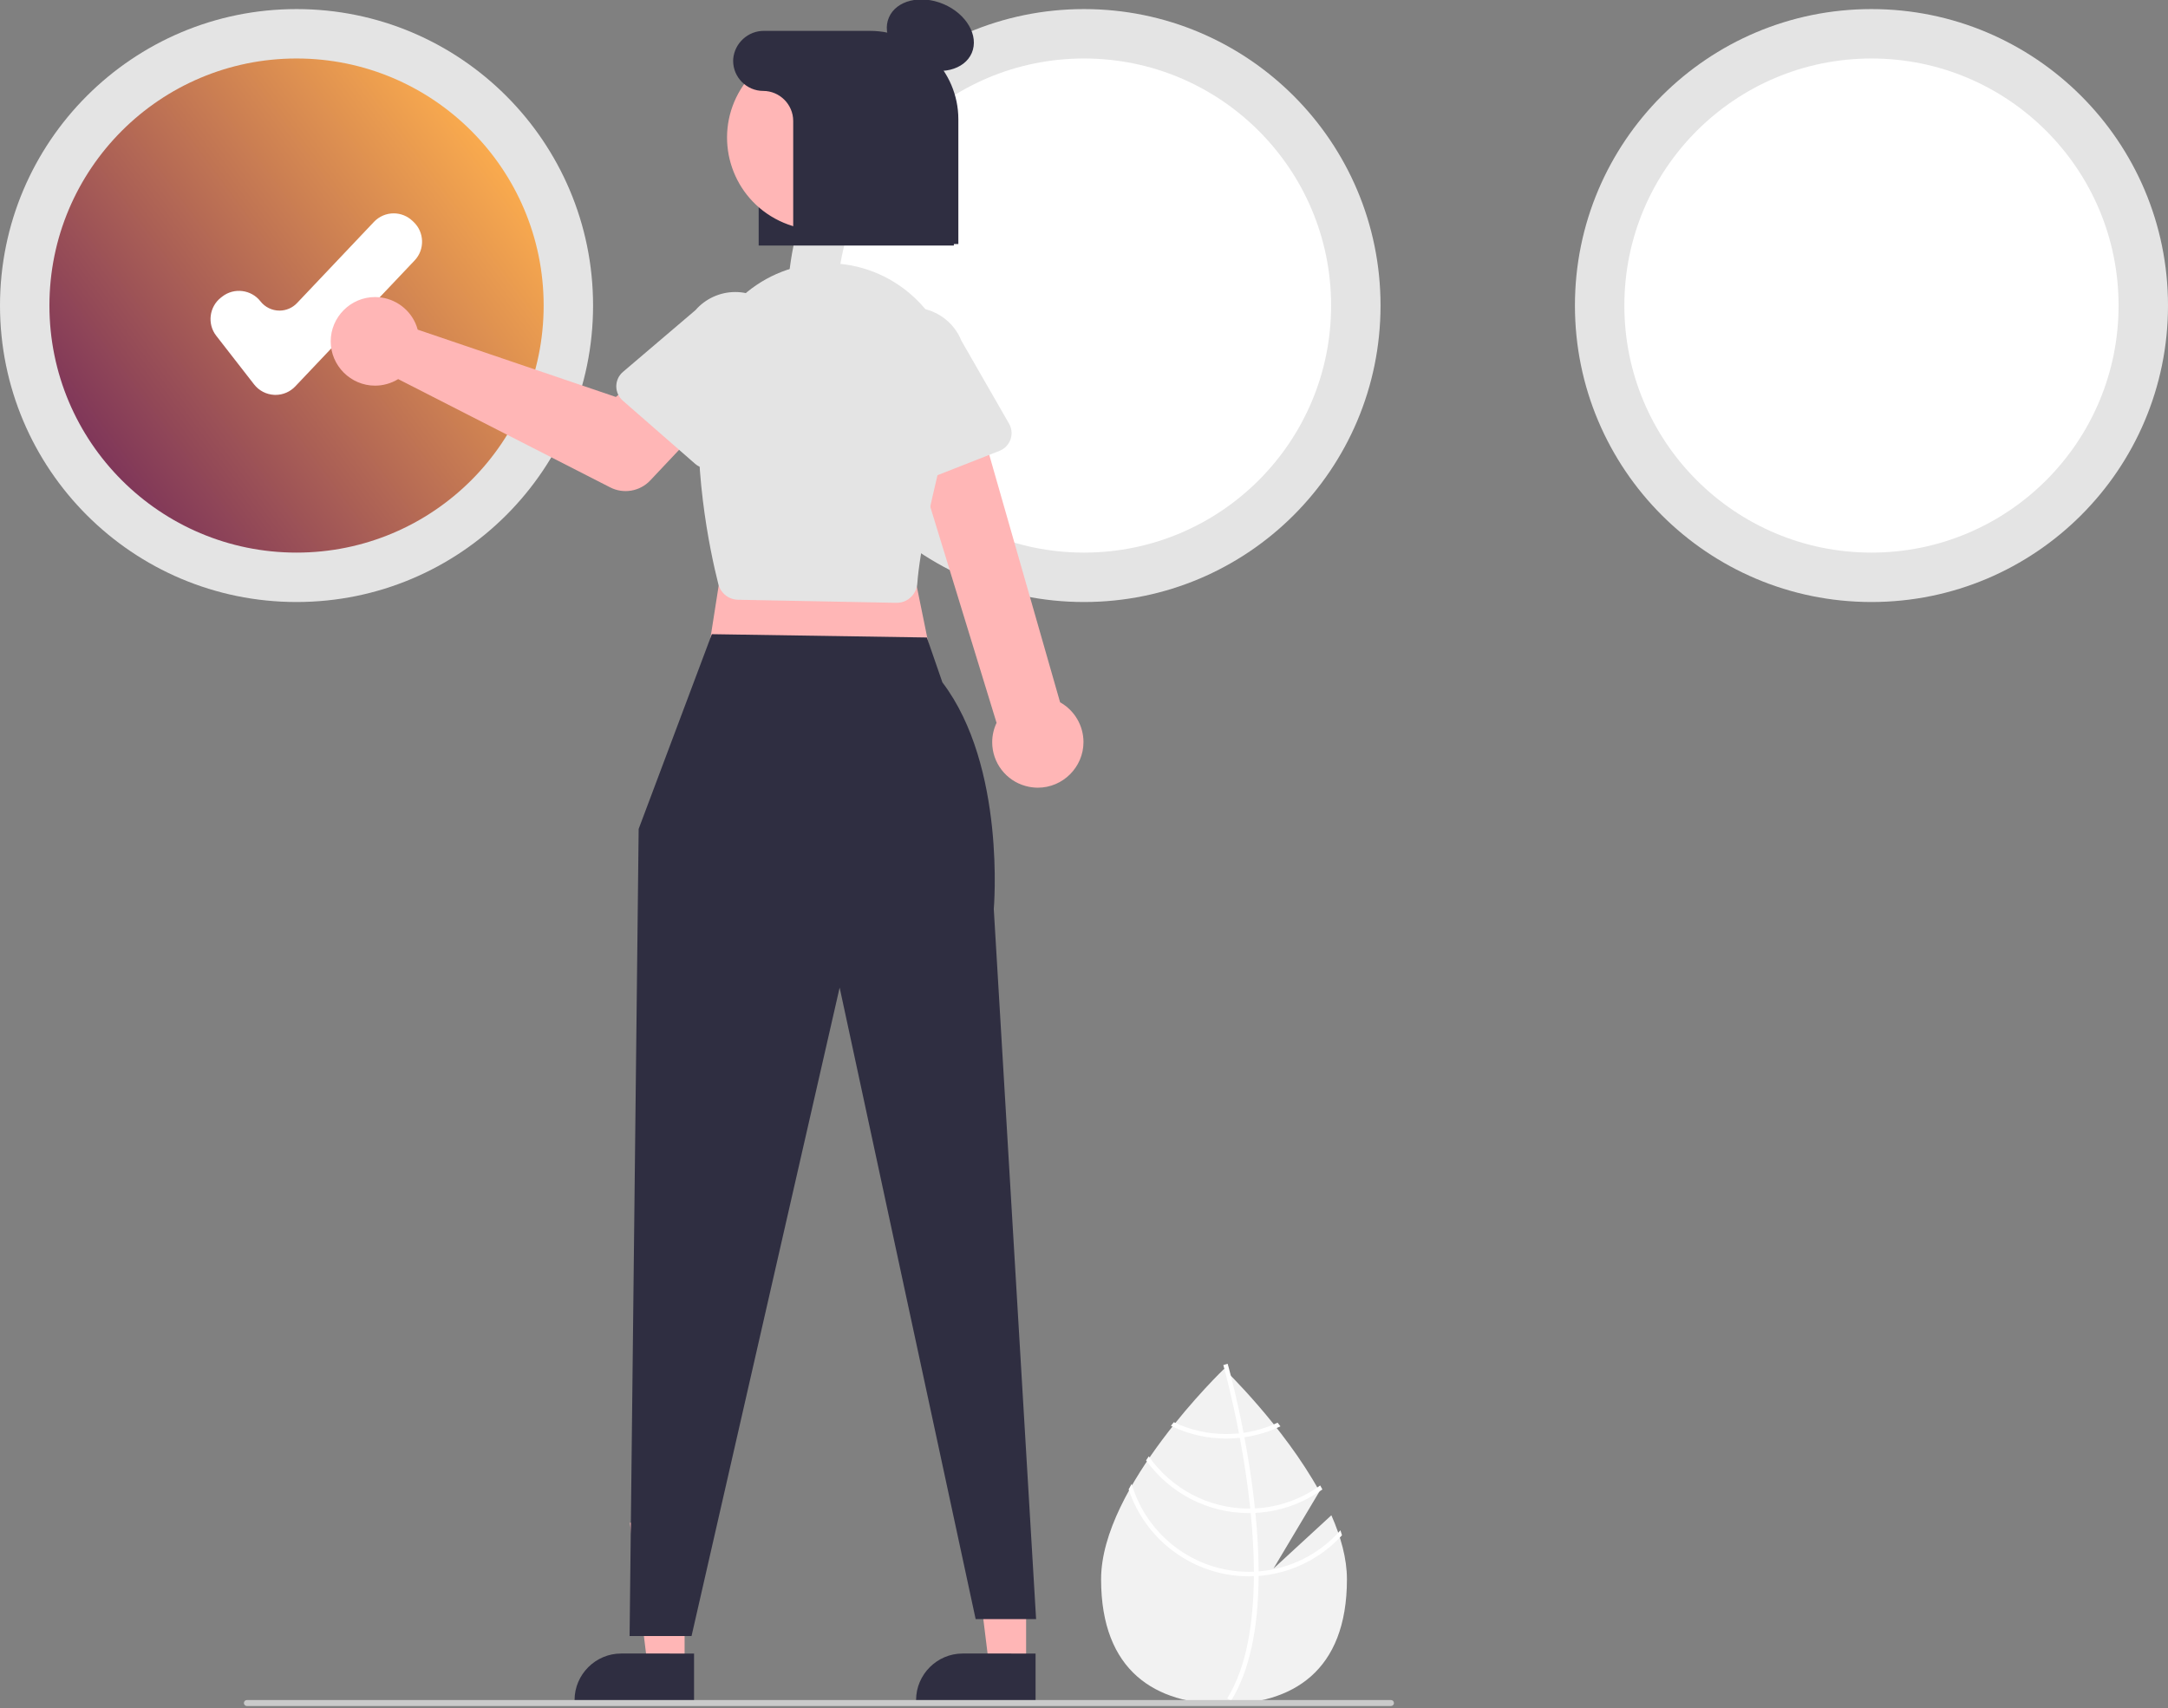 <?xml version="1.0" encoding="UTF-8" standalone="no"?>
<!DOCTYPE svg PUBLIC "-//W3C//DTD SVG 1.1//EN" "http://www.w3.org/Graphics/SVG/1.1/DTD/svg11.dtd">
<svg width="100%" height="100%" viewBox="0 0 722 569" version="1.1" xmlns="http://www.w3.org/2000/svg" xmlns:xlink="http://www.w3.org/1999/xlink" xml:space="preserve" xmlns:serif="http://www.serif.com/" style="fill-rule:evenodd;clip-rule:evenodd;stroke-linejoin:round;stroke-miterlimit:2;">
    <rect x="0" y="0" width="722" height="569" fill="#808080" stroke="none"/>
    <g transform="matrix(1,0,0,1,-239,-165.859)">
        <path d="M682.382,670.593L663.113,688.332L678.426,662.637C666.362,640.759 646.63,621.851 646.63,621.851C646.63,621.851 605.693,661.071 605.693,691.901C605.693,722.731 624.021,733.495 646.63,733.495C669.238,733.495 687.566,722.731 687.566,691.901C687.566,685.039 685.535,677.761 682.382,670.593Z" style="fill:rgb(242,242,242);fill-rule:nonzero;"/>
    </g>
    <g transform="matrix(1,0,0,1,-239,-165.859)">
        <path d="M658.157,689.293L658.157,690.812C658.067,708.476 655.088,722.258 649.243,731.963C649.16,732.106 649.07,732.241 648.987,732.384L648.332,731.986L647.708,731.594C654.193,721.115 656.487,706.302 656.57,690.895C656.578,690.398 656.585,689.894 656.578,689.39C656.555,682.868 656.156,676.27 655.517,669.861C655.472,669.364 655.419,668.86 655.366,668.356C654.479,659.9 653.2,651.82 651.891,644.801C651.801,644.305 651.703,643.808 651.605,643.319C649.341,631.448 647.031,622.849 646.504,620.946C646.444,620.713 646.407,620.585 646.399,620.555L647.114,620.352L647.121,620.344L647.843,620.141C647.851,620.171 647.979,620.6 648.189,621.397C648.994,624.377 651.086,632.464 653.14,643.131C653.23,643.613 653.328,644.109 653.418,644.606C654.486,650.301 655.532,656.665 656.359,663.346C656.57,665.023 656.758,666.678 656.924,668.311C656.984,668.815 657.037,669.319 657.082,669.816C657.774,676.744 658.132,683.237 658.157,689.293Z" style="fill:white;fill-rule:nonzero;"/>
    </g>
    <g transform="matrix(1,0,0,1,-239,-165.859)">
        <path d="M653.14,643.131C652.636,643.199 652.124,643.267 651.605,643.319C650.195,643.465 648.779,643.537 647.362,643.538C641.323,643.546 635.358,642.198 629.909,639.596C629.593,639.994 629.277,640.393 628.953,640.799C634.686,643.598 640.983,645.049 647.362,645.042C648.875,645.042 650.387,644.962 651.891,644.802C652.402,644.749 652.914,644.681 653.418,644.606C657.579,644.009 661.624,642.784 665.417,640.972C665.094,640.559 664.778,640.152 664.469,639.754C660.88,641.431 657.062,642.569 653.14,643.131Z" style="fill:white;fill-rule:nonzero;"/>
    </g>
    <g transform="matrix(1,0,0,1,-239,-165.859)">
        <path d="M656.924,668.311C656.405,668.341 655.886,668.356 655.366,668.356C655.208,668.364 655.043,668.364 654.885,668.364C641.614,668.364 629.154,661.855 621.573,650.963C621.272,651.407 620.971,651.851 620.678,652.302C628.576,663.319 641.329,669.868 654.885,669.868C655.096,669.868 655.306,669.868 655.517,669.861C656.044,669.853 656.563,669.838 657.082,669.815C665.113,669.404 672.859,666.687 679.387,661.992C679.147,661.548 678.906,661.104 678.658,660.66C672.313,665.27 664.758,667.93 656.924,668.311Z" style="fill:white;fill-rule:nonzero;"/>
    </g>
    <g transform="matrix(1,0,0,1,-239,-165.859)">
        <path d="M658.157,689.293C657.631,689.338 657.104,689.368 656.578,689.39C656.013,689.413 655.449,689.428 654.885,689.428C636.876,689.407 620.922,677.434 615.871,660.148C615.532,660.758 615.194,661.36 614.87,661.969C620.556,679.195 636.745,690.913 654.885,690.933C655.449,690.933 656.013,690.925 656.57,690.895C657.104,690.88 657.631,690.85 658.157,690.812C668.791,689.98 678.72,685.134 685.917,677.263C685.759,676.707 685.579,676.157 685.398,675.601C678.446,683.53 668.669,688.445 658.157,689.293Z" style="fill:white;fill-rule:nonzero;"/>
    </g>
    <circle cx="98.754" cy="101.778" r="98.754" style="fill:rgb(228,228,228);"/>
    <circle cx="98.754" cy="101.778" r="82.295" style="fill:url(#_Linear1);"/>
    <circle cx="361" cy="101.778" r="98.754" style="fill:rgb(228,228,228);"/>
    <circle cx="361" cy="101.778" r="82.295" style="fill:white;"/>
    <circle cx="623.246" cy="101.778" r="98.754" style="fill:rgb(228,228,228);"/>
    <circle cx="623.246" cy="101.778" r="82.295" style="fill:white;"/>
    <g transform="matrix(1,0,0,1,-239,-165.859)">
        <path d="M330.761,297.397C330.614,297.397 330.466,297.393 330.319,297.386C327.687,297.259 325.237,295.987 323.62,293.906L310.996,277.675C307.956,273.757 308.672,268.034 312.582,264.984L313.037,264.631C316.955,261.591 322.679,262.306 325.728,266.217C327.251,268.175 329.597,269.322 332.078,269.322C334.286,269.322 336.399,268.414 337.917,266.811L363.55,239.753C365.257,237.951 367.633,236.929 370.115,236.929C372.429,236.929 374.656,237.817 376.335,239.408L376.754,239.805C380.355,243.217 380.511,248.988 377.099,252.589L337.324,294.573C335.618,296.375 333.243,297.398 330.761,297.397Z" style="fill:white;fill-rule:nonzero;"/>
    </g>
    <g transform="matrix(1,0,0,1,-239,-165.859)">
        <path d="M556.657,247.641L491.657,247.641L491.657,191.112C491.796,183.872 497.855,178.024 505.094,178.141L526.701,178.141C543.219,178.141 556.657,191.113 556.657,207.057L556.657,247.641Z" style="fill:rgb(47,46,65);fill-rule:nonzero;"/>
    </g>
    <path d="M341.722,554.819L329.383,554.818L323.512,507.223L341.724,507.224L341.722,554.819Z" style="fill:rgb(255,182,182);fill-rule:nonzero;"/>
    <g transform="matrix(1,0,0,1,-239,-165.859)">
        <path d="M583.869,732.639L544.081,732.638L544.081,732.134C544.082,723.639 551.072,716.649 559.568,716.648L583.87,716.649L583.869,732.639Z" style="fill:rgb(47,46,65);fill-rule:nonzero;"/>
    </g>
    <path d="M227.987,554.819L215.647,554.818L209.777,507.223L227.989,507.224L227.987,554.819Z" style="fill:rgb(255,182,182);fill-rule:nonzero;"/>
    <g transform="matrix(1,0,0,1,-239,-165.859)">
        <path d="M470.134,732.639L430.346,732.638L430.346,732.134C430.347,723.639 437.337,716.649 445.833,716.648L470.135,716.649L470.134,732.639Z" style="fill:rgb(47,46,65);fill-rule:nonzero;"/>
    </g>
    <path d="M242.886,172.448L234.834,223.78L311.328,224.786L301.263,175.468L242.886,172.448Z" style="fill:rgb(255,182,182);fill-rule:nonzero;"/>
    <g transform="matrix(1,0,0,1,-239,-165.859)">
        <path d="M476.054,377.105L451.691,441.977L448.671,710.817L469.305,710.817L518.623,494.819L563.916,705.179L584.046,705.179L569.955,468.65C569.955,468.65 574.11,421.176 552.844,393.162L547.668,378.207L476.054,377.105Z" style="fill:rgb(47,46,65);fill-rule:nonzero;"/>
    </g>
    <g transform="matrix(1,0,0,1,-239,-165.859)">
        <path d="M580.558,427.676C574.007,425.891 569.428,419.897 569.428,413.107C569.428,410.871 569.925,408.662 570.883,406.64L538.341,300.546L562.277,295.801L592.04,399.796C596.841,402.474 599.826,407.558 599.826,413.055C599.826,421.383 592.973,428.237 584.644,428.237C583.263,428.237 581.888,428.048 580.558,427.676L580.558,427.676Z" style="fill:rgb(255,182,182);fill-rule:nonzero;"/>
    </g>
    <g transform="matrix(1,0,0,1,-239,-165.859)">
        <path d="M537.492,366.656L484.763,365.638C481.675,365.572 478.99,363.438 478.229,360.445C475.402,349.253 469.183,320.085 472.481,291.035C474.942,269.767 493.156,253.538 514.566,253.538C516.597,253.538 518.625,253.684 520.634,253.974C541.415,256.95 557.012,274.938 557.012,295.931C557.012,299.564 556.545,303.182 555.622,306.696C548.985,331.902 545.235,349.935 544.479,360.294C544.249,363.363 541.987,365.922 538.969,366.526C538.531,366.613 538.085,366.657 537.639,366.657C537.59,366.657 537.541,366.657 537.492,366.656Z" style="fill:rgb(228,228,228);fill-rule:nonzero;"/>
    </g>
    <g transform="matrix(1,0,0,1,-239,-165.859)">
        <path d="M377.322,273.464C377.639,274.174 377.899,274.909 378.1,275.66L444.103,298.088L456.857,286.946L476.187,303.996L455.526,325.914C452.107,329.541 446.667,330.482 442.228,328.215L371.601,292.139C369.28,293.563 366.61,294.317 363.887,294.317C355.792,294.317 349.132,287.656 349.132,279.562C349.132,271.468 355.792,264.807 363.887,264.807C369.665,264.807 374.934,268.202 377.322,273.464L377.322,273.464Z" style="fill:rgb(255,182,182);fill-rule:nonzero;"/>
    </g>
    <g transform="matrix(1,0,0,1,-239,-165.859)">
        <path d="M444.24,294.511C444.25,292.673 445.062,290.928 446.462,289.736L470.629,269.15C473.963,265.329 478.794,263.133 483.865,263.133C493.502,263.133 501.431,271.063 501.431,280.7C501.431,284.916 499.914,288.994 497.158,292.184L479.948,318.983C478.785,320.793 476.776,321.89 474.625,321.89C473.096,321.89 471.617,321.335 470.465,320.329L446.404,299.314C445.018,298.105 444.227,296.35 444.24,294.511Z" style="fill:rgb(228,228,228);fill-rule:nonzero;"/>
    </g>
    <g transform="matrix(1,0,0,1,-239,-165.859)">
        <path d="M536.883,327.42C535.256,326.564 534.081,325.04 533.667,323.249L526.522,292.317C525.717,290.269 525.304,288.089 525.304,285.889C525.304,276.252 533.234,268.322 542.87,268.322C550.042,268.322 556.525,272.714 559.184,279.374L575.049,306.992C575.599,307.95 575.889,309.036 575.889,310.142C575.889,312.737 574.292,315.08 571.877,316.029L542.143,327.71C540.432,328.383 538.51,328.277 536.883,327.42Z" style="fill:rgb(228,228,228);fill-rule:nonzero;"/>
    </g>
    <g transform="matrix(0.393,-0.92,0.92,0.393,-69.346,446.638)">
        <ellipse cx="548.664" cy="177.771" rx="11.254" ry="15.005" style="fill:rgb(47,46,65);"/>
    </g>
    <g transform="matrix(0.48,-0.877,0.877,0.48,-158.163,393.232)">
        <circle cx="511.819" cy="211.388" r="30.775" style="fill:rgb(255,182,182);"/>
    </g>
    <g transform="matrix(1,0,0,1,-239,-165.859)">
        <path d="M528.701,176.141L493.5,176.141C488.176,176.072 483.644,180.171 483.179,185.475C483.164,185.697 483.157,185.918 483.157,186.14C483.157,191.626 487.671,196.141 493.158,196.141C498.643,196.141 503.158,200.655 503.158,206.141L503.158,247.141L558.158,247.141L558.158,205.598C558.158,189.438 544.86,176.141 528.701,176.141Z" style="fill:rgb(47,46,65);fill-rule:nonzero;"/>
    </g>
    <g transform="matrix(1,0,0,1,-239,-165.859)">
        <path d="M702.224,734.141L321.224,734.141C320.676,734.141 320.224,733.69 320.224,733.141C320.224,732.592 320.676,732.141 321.224,732.141L702.224,732.141C702.773,732.141 703.224,732.592 703.224,733.141C703.224,733.69 702.773,734.141 702.224,734.141Z" style="fill:rgb(202,202,202);fill-rule:nonzero;"/>
    </g>
    <defs>
        <linearGradient id="_Linear1" x1="0" y1="0" x2="1" y2="0" gradientUnits="userSpaceOnUse" gradientTransform="matrix(135,-99,99,135,32,153)"><stop offset="0" style="stop-color:rgb(126,53,89);stop-opacity:1"/><stop offset="0.4" style="stop-color:rgb(175,100,85);stop-opacity:1"/><stop offset="1" style="stop-color:rgb(250,171,78);stop-opacity:1"/></linearGradient>
    </defs>
</svg>
